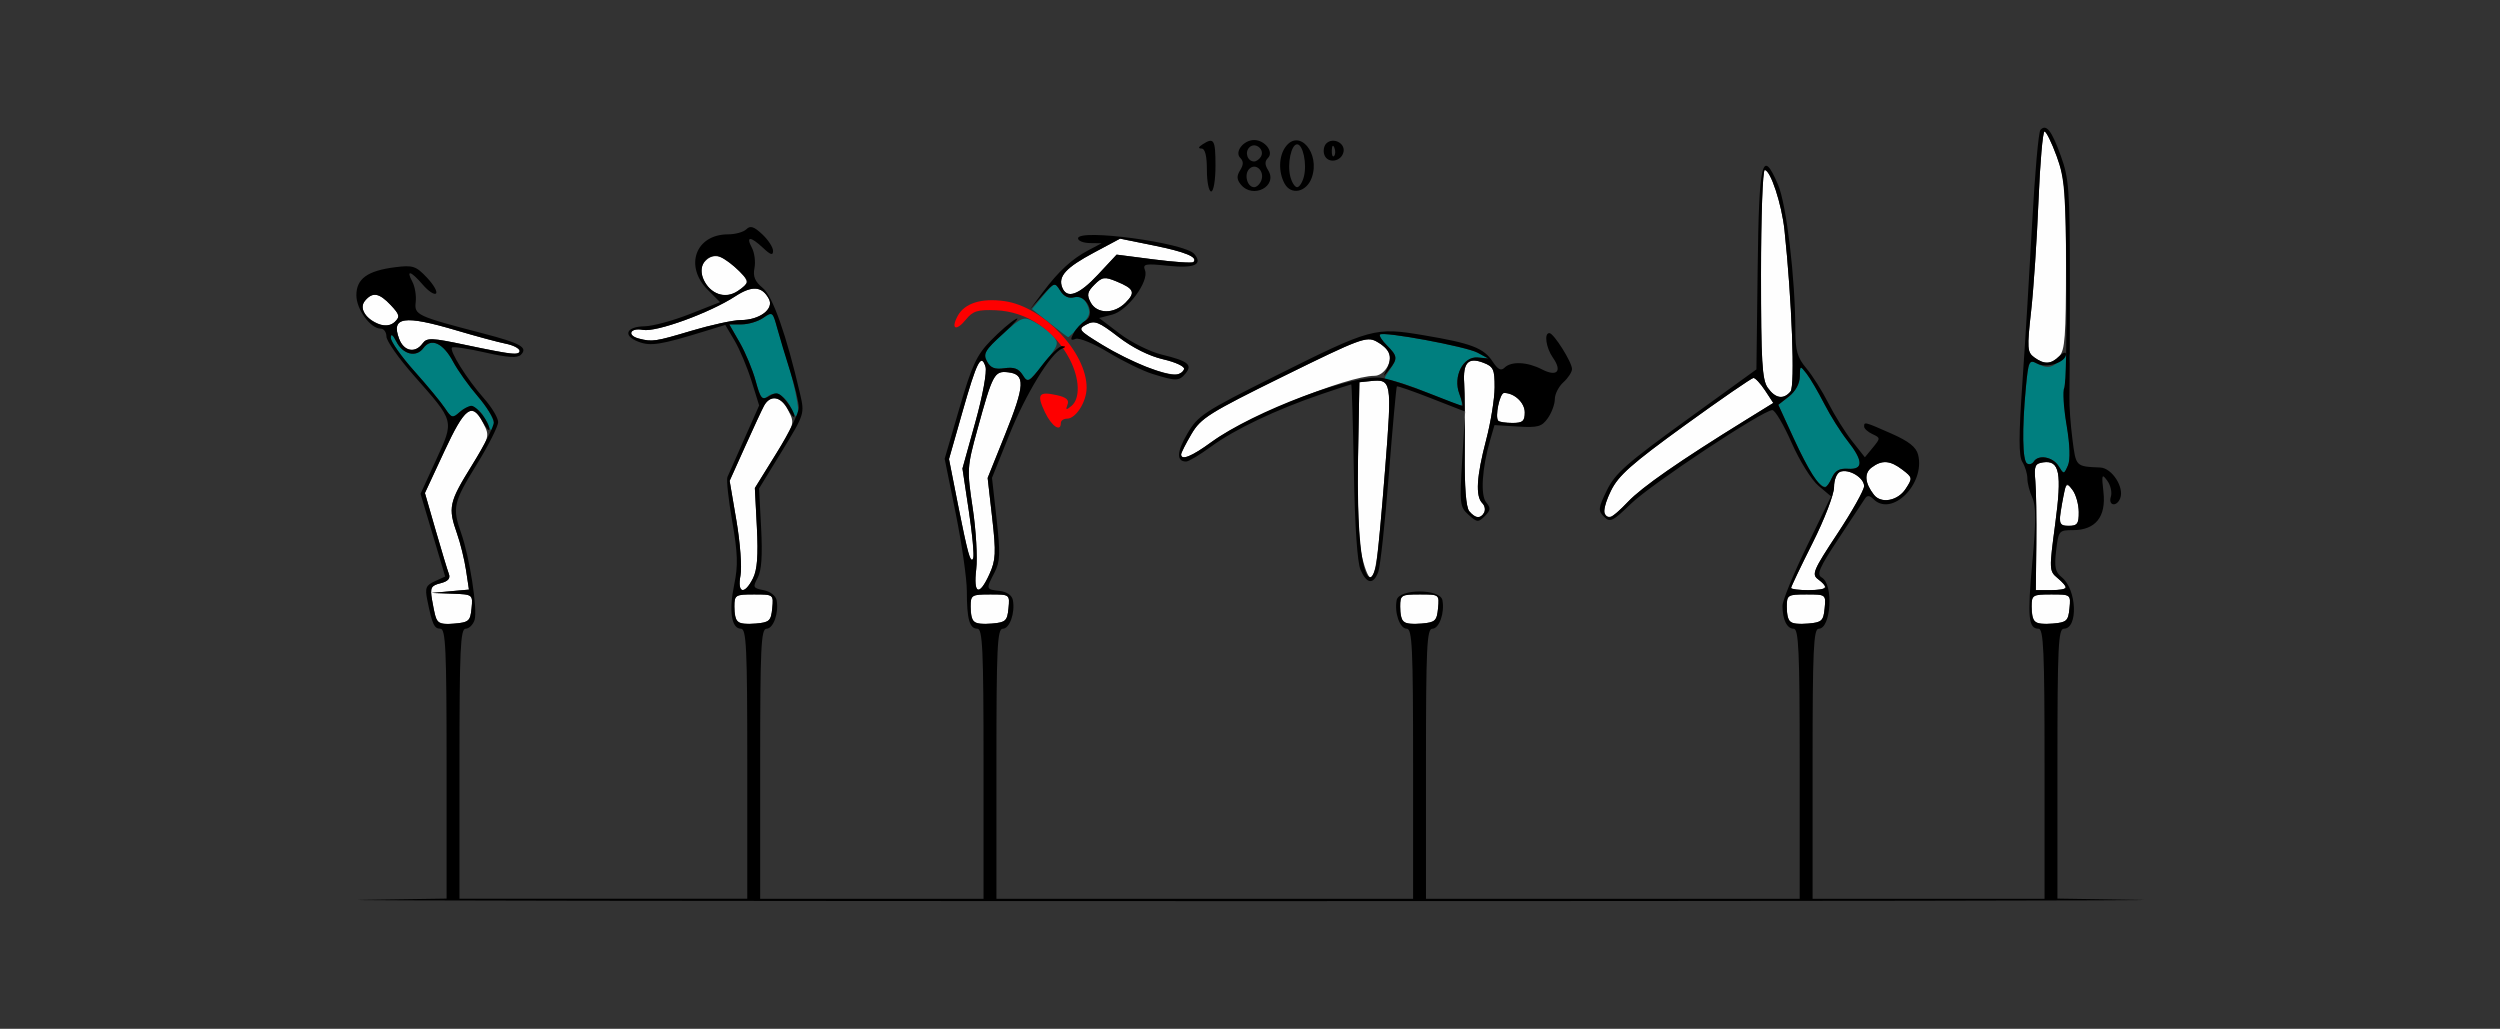 <?xml version="1.0" encoding="UTF-8" standalone="no"?>
<!-- Created with Inkscape (http://www.inkscape.org/) -->

<svg
   xmlns:dc="http://purl.org/dc/elements/1.1/"
   xmlns:cc="http://creativecommons.org/ns#"
   xmlns:rdf="http://www.w3.org/1999/02/22-rdf-syntax-ns#"
   xmlns:svg="http://www.w3.org/2000/svg"
   xmlns="http://www.w3.org/2000/svg"
   xmlns:sodipodi="http://sodipodi.sourceforge.net/DTD/sodipodi-0.dtd"
   xmlns:inkscape="http://www.inkscape.org/namespaces/inkscape"
   id="svg3364"
   version="1.1"
   inkscape:version="0.91 r13725"
   width="543.925"
   height="223.834"
   viewBox="0 0 543.925 223.834"
   sodipodi:docname="bb740902.svg">
  <rect x="0" y="0" width="543.925" height="223.834" fill="#333333" stroke="none"/>
  <defs
     id="defs3368" />
  <sodipodi:namedview
     pagecolor="#ffffff"
     bordercolor="#666666"
     borderopacity="1"
     objecttolerance="10"
     gridtolerance="10"
     guidetolerance="10"
     inkscape:pageopacity="0"
     inkscape:pageshadow="2"
     inkscape:window-width="1554"
     inkscape:window-height="926"
     id="namedview3366"
     showgrid="false"
     inkscape:zoom="1.149055"
     inkscape:cx="208.44475"
     inkscape:cy="63.801712"
     inkscape:window-x="0"
     inkscape:window-y="0"
     inkscape:window-maximized="0"
     inkscape:current-layer="svg3364" />
  <g
     id="g3374"
     transform="translate(-0.967,-1.241)">
    <path
       style="fill:#fefefe"
       d="m 95.868,135.989 c -0.208,-0.672 -0.614,-2.581 -0.901,-4.242 -0.459,-2.65 -0.233,-3.092 1.844,-3.612 1.619,-0.406 2.195,-1.04 1.822,-2.009 -0.299,-0.779 -1.595,-5.061 -2.88,-9.517 l -2.335,-8.101 4.195,-9.021 c 4.534,-9.749 6.061,-10.856 8.495,-6.159 1.461,2.82 1.421,2.961 -2.78,9.686 -4.656,7.455 -4.911,8.7 -2.93,14.304 0.733,2.074 1.618,5.667 1.966,7.986 l 0.634,4.216 -4.069,0.362 -4.069,0.362 4.498,0.163 c 4.484,0.162 4.498,0.173 4.206,3.194 -0.268,2.769 -0.597,3.056 -3.805,3.321 -2.29,0.189 -3.644,-0.136 -3.891,-0.933 z m 65.547,0.532 c -0.367,-0.366 -0.668,-1.855 -0.668,-3.309 0,-2.515 0.205,-2.642 4.265,-2.642 4.249,0 4.264,0.011 3.972,3.031 -0.264,2.73 -0.621,3.059 -3.597,3.309 -1.817,0.153 -3.605,-0.022 -3.972,-0.389 z m 51.402,0 c -0.367,-0.366 -0.668,-1.855 -0.668,-3.309 0,-2.515 0.205,-2.642 4.265,-2.642 4.249,0 4.264,0.011 3.972,3.031 -0.264,2.73 -0.621,3.059 -3.597,3.309 -1.817,0.153 -3.605,-0.022 -3.972,-0.389 z m 93.458,0 c -0.367,-0.366 -0.668,-1.855 -0.668,-3.309 0,-2.515 0.205,-2.642 4.265,-2.642 4.249,0 4.264,0.011 3.972,3.031 -0.264,2.73 -0.621,3.059 -3.597,3.309 -1.817,0.153 -3.605,-0.022 -3.972,-0.389 z m 84.112,0 c -0.367,-0.366 -0.668,-1.855 -0.668,-3.309 0,-2.515 0.205,-2.642 4.265,-2.642 4.249,0 4.264,0.011 3.972,3.031 -0.264,2.73 -0.621,3.059 -3.597,3.309 -1.817,0.153 -3.605,-0.022 -3.972,-0.389 z m 53.271,0 c -0.367,-0.366 -0.668,-1.855 -0.668,-3.309 0,-2.515 0.205,-2.642 4.265,-2.642 4.249,0 4.264,0.011 3.972,3.031 -0.264,2.73 -0.621,3.059 -3.597,3.309 -1.817,0.153 -3.605,-0.022 -3.972,-0.389 z M 162.076,126.435 c 0.331,-1.761 -0.065,-7.112 -0.88,-11.891 l -1.482,-8.689 3.356,-7.461 c 1.846,-4.104 3.7,-8.091 4.122,-8.86 1.378,-2.517 3.663,-2.108 5.242,0.938 1.502,2.898 1.481,2.971 -2.861,9.922 l -4.373,7.002 0.441,8.556 c 0.318,6.163 0.081,9.273 -0.848,11.12 -1.845,3.67 -3.455,3.292 -2.716,-0.637 z m 51.29,-1.368 c 0.298,-2.514 -0.046,-8.476 -0.764,-13.25 -1.269,-8.425 -1.239,-8.926 1.011,-17.113 3.342,-12.161 3.691,-12.807 6.722,-12.459 3.758,0.432 3.639,2.779 -0.688,13.541 l -3.796,9.442 0.989,8.708 c 0.861,7.578 0.784,9.161 -0.591,12.205 -2.225,4.926 -3.537,4.437 -2.883,-1.073 z m 177.288,4.087 c 0,-0.266 2.103,-4.665 4.673,-9.776 2.57,-5.111 4.673,-10.572 4.673,-12.137 0,-1.598 0.582,-3.067 1.329,-3.353 1.882,-0.721 5.213,1.272 5.213,3.119 0,0.854 -2.61,5.503 -5.8,10.331 -5.271,7.977 -5.655,8.884 -4.206,9.942 2.45,1.788 1.933,2.357 -2.144,2.357 -2.056,0 -3.738,-0.217 -3.738,-0.483 z m 53.358,-9.543 c 0.063,-5.514 -0.035,-11.705 -0.219,-13.756 -0.291,-3.248 -0.071,-3.768 1.705,-4.02 3.575,-0.508 4.114,2.267 2.615,13.461 -1.318,9.846 -1.304,10.19 0.498,11.693 2.599,2.167 2.339,2.648 -1.429,2.648 l -3.285,0 0.115,-10.026 z m -146.808,2.332 c -0.639,-2.95 -0.944,-11.385 -0.768,-21.218 l 0.292,-16.321 2.336,-0.242 c 4.716,-0.488 4.777,-0.133 3.278,18.947 -1.572,20.006 -2.082,23.73 -3.253,23.73 -0.454,0 -1.302,-2.203 -1.886,-4.896 z m -85.363,0.233 c -0.289,-0.769 -1.398,-5.822 -2.464,-11.227 l -1.938,-9.828 2.913,-10.224 c 3.146,-11.043 4.077,-12.872 5.029,-9.881 0.35,1.102 -0.594,6.271 -2.2,12.047 l -2.814,10.117 1.383,9.19 c 1.287,8.548 1.329,13.101 0.091,9.805 z m 237.41,-9.093 c 1.064,-6.92 1.183,-7.157 2.634,-5.244 0.729,0.961 1.339,3.111 1.355,4.778 0.025,2.572 -0.304,3.031 -2.177,3.031 -1.88,0 -2.148,-0.38 -1.812,-2.565 z M 320.636,112.474 c -0.712,-0.856 -1.051,-5.288 -0.982,-12.824 0.058,-6.334 0.003,-13.1 -0.124,-15.037 -0.292,-4.473 0.86,-5.711 4.149,-4.463 2.219,0.842 2.487,1.426 2.473,5.397 -0.009,2.449 -0.843,7.601 -1.853,11.448 -2.084,7.935 -2.342,12.212 -0.829,13.722 1.057,1.055 0.414,3.066 -0.981,3.066 -0.421,0 -1.255,-0.589 -1.853,-1.308 z m 29.401,0.436 c -0.297,-0.479 0.343,-2.683 1.422,-4.896 1.609,-3.301 4.509,-5.87 16.125,-14.284 7.79,-5.642 14.492,-10.259 14.893,-10.259 0.402,0 1.535,1.225 2.519,2.722 l 1.789,2.722 -6.244,3.862 c -14.208,8.789 -22.313,14.421 -25.352,17.618 -3.361,3.534 -4.252,3.969 -5.153,2.515 z m 58.633,-4.025 c -1.976,-2.549 -2.159,-4.669 -0.509,-5.918 2.258,-1.71 4.045,-1.583 6.731,0.477 2.206,1.692 2.227,1.819 0.679,4.176 -1.712,2.608 -5.344,3.273 -6.901,1.265 z m -150.727,-8.778 c 0,-0.34 1.009,-2.333 2.242,-4.43 2.045,-3.478 3.805,-4.583 20.084,-12.602 16.481,-8.119 18.017,-8.696 20.138,-7.563 1.263,0.675 2.528,1.828 2.81,2.562 0.762,1.98 -1.155,4.931 -3.203,4.931 -5.897,0 -28.153,9.052 -35.516,14.446 -4.227,3.097 -6.556,4.04 -6.556,2.657 z m 69.008,-7.305 c -0.783,-0.782 0.308,-6.067 1.253,-6.067 2.251,0 4.505,2.116 4.505,4.23 0,1.902 -0.457,2.299 -2.648,2.299 -1.456,0 -2.856,-0.207 -3.11,-0.461 z m 58.615,-7.208 c -1.22,-1.738 -1.455,-5.731 -1.455,-24.715 0,-12.453 0.363,-22.642 0.808,-22.642 1.261,0 3.695,7.394 4.298,13.057 1.609,15.118 2.316,33.917 1.32,35.115 -1.527,1.836 -3.316,1.544 -4.97,-0.814 z M 250.935,81.294 c -2.57,-0.92 -7.136,-3.182 -10.147,-5.025 -5.191,-3.178 -5.369,-3.407 -3.443,-4.436 1.771,-0.946 2.657,-0.602 6.929,2.687 3.062,2.357 6.727,4.192 9.774,4.894 2.681,0.618 4.725,1.573 4.542,2.123 -0.537,1.61 -2.668,1.542 -7.655,-0.245 z m 192.617,-2.302 c -1.521,-1.11 -1.58,-1.981 -0.68,-10.026 0.542,-4.846 1.265,-15.631 1.606,-23.966 0.341,-8.335 0.931,-15.155 1.31,-15.155 0.379,0 1.587,2.456 2.684,5.458 1.782,4.877 1.994,7.403 1.994,23.716 0,15.354 -0.234,18.49 -1.469,19.723 -1.788,1.784 -3.253,1.851 -5.447,0.25 z M 102.353,76.309 c -7.53,-1.593 -8.504,-1.628 -9.449,-0.338 -1.604,2.189 -4.058,1.72 -5.083,-0.972 -1.847,-4.847 1.015,-5.272 12.511,-1.858 4.186,1.243 8.979,2.536 10.649,2.872 3.146,0.633 4.289,2.427 1.402,2.2 -0.9,-0.071 -5.413,-0.928 -10.03,-1.905 z m 37.601,-1.408 c -2.695,-0.703 -1.873,-2.418 0.905,-1.888 2.873,0.548 14.552,-3.702 20.083,-7.308 3.666,-2.39 5.817,-2.223 7.313,0.567 1.182,2.204 -2.026,4.609 -6.147,4.609 -1.594,0 -6.411,1.049 -10.704,2.332 -7.903,2.361 -8.522,2.452 -11.449,1.689 z M 83.612,71.825 c -3.175,-1.228 -4.605,-3.498 -3.239,-5.141 1.652,-1.986 3.088,-1.743 5.626,0.952 1.92,2.04 2.034,2.521 0.864,3.638 -0.872,0.831 -2.023,1.027 -3.251,0.551 z M 238.257,67.037 c -0.875,-1.632 -0.729,-2.311 0.835,-3.871 1.692,-1.689 2.207,-1.764 4.787,-0.698 3.867,1.599 4.203,2.4 1.95,4.648 -2.503,2.498 -6.21,2.459 -7.572,-0.08 z m -81.026,-1.853 c -2.898,-1.07 -4.628,-4.966 -3.048,-6.866 1.732,-2.083 3.783,-1.755 6.748,1.08 3.167,3.028 3.207,3.425 0.514,5.186 -1.42,0.929 -2.794,1.125 -4.213,0.601 z m 74.834,-1.425 c -0.924,-2.403 0.814,-4.303 6.925,-7.567 l 5.673,-3.031 7.342,1.491 c 6.95,1.412 9.674,2.553 8.615,3.61 -0.259,0.258 -4.123,-6.27e-4 -8.587,-0.576 l -8.116,-1.046 -4.033,4.322 c -4.182,4.482 -6.809,5.421 -7.819,2.796 z"
       id="path3384"
       inkscape:connector-curvature="0" />
    <path
       style="fill:#007f7f"
       d="m 396.048,105.622 c -0.791,-0.898 -2.954,-4.933 -4.807,-8.968 l -3.368,-7.336 2.325,-1.825 c 1.42,-1.115 2.337,-2.798 2.355,-4.322 0.029,-2.437 0.065,-2.452 1.476,-0.632 0.796,1.026 2.519,3.964 3.831,6.528 1.311,2.565 3.591,6.193 5.066,8.062 3.459,4.384 3.498,6.335 0.122,6.104 -1.854,-0.127 -2.817,0.403 -3.493,1.923 -1.124,2.526 -1.633,2.594 -3.508,0.466 z m 52.776,-3.014 c -1.242,-1.987 -4.385,-2.534 -5.375,-0.934 -0.323,0.521 -0.979,0.706 -1.457,0.411 -1.005,-0.62 -1.116,-7.484 -0.264,-16.477 0.534,-5.645 0.756,-6.17 2.268,-5.363 2.43,1.298 3.442,1.121 5.537,-0.97 2.099,-2.095 2.263,-1.349 0.924,4.197 -0.612,2.533 -0.549,5.88 0.194,10.428 0.701,4.29 0.781,7.397 0.222,8.644 -0.872,1.945 -0.873,1.945 -2.049,0.064 z m -342.124,-9.836 c -1.416,-3.101 -3.562,-3.829 -5.673,-1.922 -1.602,1.447 -1.801,1.398 -3.23,-0.778 -0.838,-1.276 -3.839,-4.909 -6.669,-8.075 -2.83,-3.166 -5.14,-6.437 -5.132,-7.27 0.009,-0.981 0.429,-0.696 1.192,0.809 1.447,2.854 4.347,3.553 5.907,1.424 1.677,-2.288 4.289,-1.086 6.457,2.97 1.018,1.905 3.428,5.291 5.356,7.523 1.928,2.232 3.505,4.873 3.505,5.868 0,2.414 -0.42,2.279 -1.711,-0.549 z m 66.439,-2.595 c -1.366,-3.016 -3.498,-4.069 -5.269,-2.602 -1.016,0.842 -1.503,0.173 -2.472,-3.393 -0.663,-2.443 -2.231,-6.225 -3.484,-8.405 l -2.278,-3.964 2.685,0 c 1.477,0 3.59,-0.633 4.696,-1.406 1.825,-1.275 2.055,-1.254 2.474,0.233 0.254,0.902 1.577,5.293 2.939,9.759 2.589,8.489 3.059,14.966 0.709,9.777 z m 138.543,-3.441 c -3.598,-1.485 -7.302,-2.722 -8.231,-2.749 -1.558,-0.045 -1.576,-0.209 -0.234,-2.122 1.881,-2.68 1.84,-3.139 -0.492,-5.466 -1.071,-1.069 -1.754,-2.136 -1.518,-2.371 0.738,-0.736 18.764,2.611 21.222,3.941 l 2.336,1.264 -2.294,-0.212 c -3.179,-0.294 -5.422,4.134 -3.999,7.895 0.545,1.44 0.712,2.597 0.371,2.57 -0.341,-0.027 -3.564,-1.264 -7.162,-2.749 z m -88.232,-3.94 c -0.853,-1.363 -1.888,-1.741 -3.942,-1.44 -2.108,0.309 -3.034,-0.055 -3.807,-1.496 -0.888,-1.656 -0.447,-2.423 3.395,-5.893 4.201,-3.796 4.538,-3.927 6.914,-2.701 1.374,0.709 3.181,2.066 4.016,3.017 1.422,1.618 1.298,2.001 -1.951,6.044 -3.283,4.085 -3.532,4.217 -4.626,2.469 z m 5.882,-11.254 -3.845,-3.051 2.477,-2.961 c 2.427,-2.901 2.502,-2.922 3.677,-1.045 0.79,1.263 1.833,1.751 3.057,1.432 1.308,-0.341 2.145,0.145 2.828,1.642 0.813,1.78 0.569,2.527 -1.498,4.59 -1.358,1.355 -2.555,2.459 -2.66,2.455 -0.105,-0.005 -1.921,-1.382 -4.036,-3.06 z"
       id="path3380"
       inkscape:connector-curvature="0" />
    <path
       style="fill:#fe0000"
       d="m 228.322,90.944 c -1.857,-3.887 -1.38,-4.597 2.518,-3.742 2.137,0.468 2.786,1.036 2.382,2.086 -0.46,1.197 -0.313,1.242 0.869,0.264 1.94,-1.607 1.788,-5.91 -0.355,-10.081 -3.288,-6.398 -9.361,-10.448 -16.085,-10.726 -3.993,-0.165 -5.012,0.152 -6.541,2.035 -2.124,2.617 -3.326,2.08 -1.783,-0.796 1.489,-2.777 5.181,-3.942 10.217,-3.222 8.434,1.205 17.839,11.129 17.839,18.824 0,3.052 -2.332,6.746 -4.259,6.746 -0.742,0 -1.349,0.42 -1.349,0.933 0,2.074 -1.994,0.734 -3.454,-2.32 z"
       id="path3378"
       inkscape:connector-curvature="0" />
    <path
       style="fill:#000000"
       d="m 79.673,197.022 18.458,-0.274 0,-29.359 c 0,-24.861 -0.205,-29.359 -1.339,-29.359 -1.364,0 -1.79,-0.934 -2.868,-6.283 -0.521,-2.586 -0.285,-3.166 1.647,-4.044 l 2.255,-1.025 -2.681,-8.999 -2.681,-8.999 3.383,-7.384 c 3.974,-8.675 4.094,-8.221 -4.833,-18.343 -3.282,-3.722 -5.967,-7.541 -5.967,-8.487 0,-0.946 -0.558,-1.721 -1.239,-1.721 -2.24,0 -5.303,-4.197 -5.303,-7.267 0,-3.596 2.421,-5.343 8.456,-6.101 3.845,-0.483 4.502,-0.268 6.892,2.259 1.453,1.536 2.344,3.091 1.979,3.454 -0.365,0.363 -1.659,-0.494 -2.875,-1.905 -2.611,-3.027 -3.721,-3.346 -2.277,-0.653 0.564,1.051 0.894,3.045 0.734,4.43 -0.325,2.813 0.186,3.051 14.662,6.824 8.19,2.135 9.819,3.056 8.222,4.65 -0.751,0.749 -2.863,0.612 -7.781,-0.504 -3.713,-0.843 -6.956,-1.328 -7.207,-1.077 -0.653,0.651 3.295,6.939 6.936,11.048 1.706,1.925 3.102,4.251 3.102,5.169 0,0.918 -2.103,5.078 -4.673,9.246 -5.056,8.199 -5.327,9.38 -3.395,14.844 1.866,5.278 3.645,16.746 2.942,18.959 -0.334,1.05 -1.21,1.909 -1.946,1.909 -1.134,0 -1.339,4.5 -1.339,29.378 l 0,29.378 31.308,0 31.308,0 0,-29.378 c 0,-25.324 -0.191,-29.378 -1.384,-29.378 -2.065,0 -2.651,-3.873 -1.456,-9.618 0.859,-4.13 0.776,-6.758 -0.436,-13.727 -0.824,-4.741 -1.294,-9.087 -1.043,-9.658 0.251,-0.571 1.906,-4.308 3.679,-8.304 l 3.224,-7.266 -1.669,-5.352 c -0.918,-2.944 -2.576,-6.886 -3.684,-8.76 l -2.015,-3.408 -4.383,1.35 c -9.709,2.99 -11.84,3.329 -14.527,2.309 -3.467,-1.315 -2.671,-3.304 1.346,-3.362 1.755,-0.025 6.169,-1.218 9.809,-2.65 l 6.618,-2.604 -2.646,-2.641 c -5.195,-5.184 -2.687,-12.11 4.384,-12.11 1.582,0 3.375,-0.498 3.985,-1.107 0.856,-0.854 1.646,-0.604 3.458,1.095 1.292,1.211 2.349,2.832 2.349,3.601 0,1.062 -0.52,0.911 -2.163,-0.629 -2.744,-2.572 -3.816,-2.598 -2.454,-0.058 0.581,1.083 0.839,3.077 0.573,4.43 -0.361,1.839 0.092,2.931 1.794,4.326 2.176,1.783 5.171,10.27 8.126,23.034 1.006,4.345 0.974,4.447 -3.953,12.493 l -4.968,8.112 0.451,8.604 c 0.314,5.992 0.087,9.278 -0.748,10.823 -1.111,2.055 -1.015,2.253 1.293,2.692 1.424,0.271 2.633,1.201 2.82,2.172 0.529,2.743 -0.695,6.214 -2.192,6.214 -1.193,0 -1.384,4.054 -1.384,29.378 l 0,29.378 24.299,0 24.299,0 0,-29.378 c 0,-24.878 -0.205,-29.378 -1.339,-29.378 -1.715,0 -2.293,-2.059 -2.293,-8.177 6e-5,-2.702 -1.086,-10.288 -2.413,-16.857 l -2.413,-11.945 3.202,-10.988 c 2.721,-9.335 3.744,-11.546 6.799,-14.693 1.978,-2.038 4.438,-4.157 5.466,-4.71 1.028,-0.553 -0.19,0.863 -2.706,3.146 -3.986,3.616 -4.444,4.395 -3.554,6.054 0.772,1.44 1.699,1.804 3.807,1.496 2.064,-0.302 3.089,0.077 3.958,1.465 1.117,1.785 1.321,1.679 4.316,-2.236 1.729,-2.26 3.65,-4.076 4.269,-4.035 0.863,0.056 0.86,0.181 -0.013,0.534 -2.477,1.002 -7.913,9.886 -11.484,18.767 l -3.761,9.356 0.995,8.908 c 0.846,7.576 0.779,9.326 -0.453,11.703 -1.885,3.637 -1.882,3.646 1.114,3.991 1.593,0.184 2.685,0.94 2.886,2.001 0.524,2.756 -0.699,6.222 -2.195,6.222 -1.193,0 -1.384,4.054 -1.384,29.378 l 0,29.378 45.327,0 45.327,0 0,-29.378 c 0,-25.324 -0.191,-29.378 -1.384,-29.378 -1.498,0 -2.721,-3.472 -2.191,-6.222 0.485,-2.511 9.468,-2.511 9.953,0 0.531,2.749 -0.692,6.222 -2.191,6.222 -1.193,0 -1.384,4.054 -1.384,29.378 l 0,29.378 40.654,0 40.654,0 0,-29.378 c 0,-24.489 -0.217,-29.378 -1.302,-29.378 -1.466,0 -2.432,-1.964 -2.445,-4.973 -0.005,-1.112 2.372,-6.927 5.283,-12.921 l 5.292,-10.899 -2.736,-2.298 c -1.524,-1.28 -4.119,-5.438 -5.858,-9.386 -1.717,-3.899 -3.599,-7.088 -4.182,-7.088 -2.04,1.56e-4 -26.334,16.082 -30.734,20.345 -4.023,3.898 -4.577,4.165 -5.898,2.846 -1.321,-1.319 -1.262,-1.858 0.63,-5.745 1.783,-3.662 4.315,-5.9 17.313,-15.298 l 15.225,-11.008 0.268,-21.84 c 0.29,-23.687 0.957,-26.449 4.433,-18.357 1.834,4.27 3.749,20.358 3.769,31.668 0.007,4.488 0.435,5.966 2.398,8.294 1.314,1.558 3.471,4.976 4.795,7.596 1.324,2.62 3.65,6.339 5.17,8.264 l 2.763,3.501 1.728,-2.102 c 1.684,-2.049 1.682,-2.123 -0.081,-2.944 -0.995,-0.463 -1.809,-1.198 -1.809,-1.632 0,-1.091 0.05,-1.078 5.935,1.519 3.792,1.674 5.391,2.939 5.808,4.596 1.599,6.358 -5.735,13.64 -9.726,9.657 -0.825,-0.823 -1.352,-0.862 -1.822,-0.134 -0.364,0.563 -2.951,4.484 -5.749,8.714 -4.227,6.391 -4.845,7.826 -3.658,8.489 2.596,1.45 2.019,11.135 -0.664,11.135 -1.134,0 -1.339,4.5 -1.339,29.378 l 0,29.378 25.234,0 25.234,0 0,-29.378 c 0,-24.489 -0.217,-29.378 -1.302,-29.378 -2.223,0 -2.457,-2.518 -1.35,-14.524 0.808,-8.766 0.806,-12.195 -0.007,-13.978 -0.594,-1.299 -1.079,-3.188 -1.079,-4.197 0,-1.009 -0.487,-2.612 -1.081,-3.562 -0.819,-1.308 -0.816,-5.549 0.013,-17.474 0.602,-8.661 1.56,-24.35 2.131,-34.866 0.57,-10.516 1.369,-19.481 1.775,-19.924 1.27,-1.384 2.432,0.096 4.452,5.672 1.773,4.892 1.954,7.422 1.957,27.308 0.002,12.054 -0.041,23.386 -0.095,25.181 -0.054,1.795 0.238,5.887 0.649,9.093 0.776,6.061 0.676,5.959 6.066,6.194 2.529,0.11 5.25,4.307 4.335,6.686 -0.755,1.962 -2.666,1.644 -2.035,-0.339 0.294,-0.925 -0.057,-2.489 -0.781,-3.476 -1.183,-1.614 -1.266,-1.362 -0.83,2.505 0.603,5.341 -1.73,8.248 -6.621,8.248 -3.061,0 -3.164,0.125 -3.672,4.43 -0.426,3.609 -0.199,4.689 1.224,5.829 3.276,2.624 3.613,11.192 0.44,11.192 -1.193,0 -1.384,4.052 -1.384,29.358 l 0,29.358 17.991,0.275 c 9.895,0.151 -77.266,0.274 -193.692,0.274 -116.425,-2.6e-4 -203.376,-0.124 -193.224,-0.274 z m 23.891,-63.421 c 0.292,-3.021 0.278,-3.032 -4.206,-3.194 l -4.498,-0.163 4.069,-0.362 4.069,-0.362 -0.634,-4.216 c -0.348,-2.319 -1.233,-5.913 -1.966,-7.986 -1.992,-5.635 -1.742,-6.759 3.34,-14.999 2.57,-4.168 4.673,-8.304 4.673,-9.192 0,-0.888 -1.577,-3.441 -3.505,-5.673 -1.928,-2.232 -4.338,-5.618 -5.356,-7.523 -2.168,-4.057 -4.78,-5.259 -6.457,-2.97 -1.56,2.129 -4.46,1.43 -5.907,-1.424 -0.763,-1.505 -1.183,-1.79 -1.192,-0.809 -0.008,0.833 2.302,4.104 5.132,7.27 2.83,3.166 5.832,6.799 6.669,8.075 1.383,2.106 1.668,2.188 3.105,0.891 0.87,-0.786 2.051,-1.429 2.624,-1.429 1.178,0 3.971,3.643 3.914,5.104 -0.021,0.527 -0.665,-0.196 -1.432,-1.606 -2.367,-4.353 -3.925,-3.155 -8.395,6.456 l -4.195,9.021 2.335,8.101 c 1.285,4.456 2.58,8.738 2.88,9.517 0.373,0.969 -0.203,1.603 -1.822,2.009 -2.077,0.52 -2.303,0.962 -1.844,3.612 0.919,5.313 1.075,5.482 4.793,5.175 3.208,-0.265 3.538,-0.552 3.805,-3.321 z m 65.421,0 c 0.292,-3.02 0.277,-3.031 -3.972,-3.031 -4.06,0 -4.265,0.127 -4.265,2.642 0,3.478 0.691,4.029 4.639,3.697 2.976,-0.25 3.334,-0.579 3.597,-3.309 z m 51.402,0 c 0.292,-3.02 0.277,-3.031 -3.972,-3.031 -4.06,0 -4.265,0.127 -4.265,2.642 0,3.478 0.691,4.029 4.639,3.697 2.976,-0.25 3.334,-0.579 3.597,-3.309 z m 93.458,0 c 0.292,-3.02 0.277,-3.031 -3.972,-3.031 -4.06,0 -4.265,0.127 -4.265,2.642 0,3.478 0.691,4.029 4.639,3.697 2.976,-0.25 3.334,-0.579 3.597,-3.309 z m 84.112,0 c 0.292,-3.02 0.277,-3.031 -3.972,-3.031 -4.06,0 -4.265,0.127 -4.265,2.642 0,3.478 0.691,4.029 4.639,3.697 2.976,-0.25 3.334,-0.579 3.597,-3.309 z m 53.271,0 c 0.292,-3.02 0.277,-3.031 -3.972,-3.031 -4.06,0 -4.265,0.127 -4.265,2.642 0,3.478 0.691,4.029 4.639,3.697 2.976,-0.25 3.334,-0.579 3.597,-3.309 z m -286.435,-6.529 c 0.928,-1.846 1.166,-4.955 0.849,-11.092 l -0.44,-8.527 4.782,-7.755 c 2.63,-4.265 4.782,-8.662 4.782,-9.771 0,-1.109 -0.832,-4.614 -1.849,-7.79 -1.017,-3.176 -2.297,-7.438 -2.846,-9.471 -0.962,-3.564 -1.071,-3.646 -3.032,-2.275 -1.119,0.782 -3.243,1.422 -4.719,1.422 l -2.685,0 2.278,3.964 c 1.253,2.18 2.812,5.931 3.465,8.336 1.084,3.992 1.346,4.276 3.012,3.264 1.542,-0.936 2.105,-0.767 3.633,1.094 0.995,1.211 1.791,2.68 1.771,3.264 -0.021,0.584 -0.678,-0.117 -1.462,-1.559 -1.499,-2.759 -3.823,-3.05 -5.141,-0.643 -0.421,0.769 -2.276,4.756 -4.122,8.86 l -3.356,7.461 1.482,8.689 c 0.815,4.779 1.211,10.13 0.88,11.891 -0.739,3.93 0.872,4.308 2.716,0.637 z m 51.457,-0.933 c 1.375,-3.044 1.452,-4.627 0.591,-12.205 l -0.989,-8.708 3.796,-9.442 c 4.326,-10.761 4.446,-13.109 0.688,-13.541 -3.031,-0.348 -3.38,0.298 -6.722,12.459 -2.25,8.188 -2.28,8.688 -1.011,17.113 0.719,4.774 1.063,10.736 0.764,13.25 -0.654,5.51 0.658,5.999 2.883,1.073 z m 181.882,2.901 c 0,-0.328 -0.718,-1.12 -1.595,-1.76 -1.449,-1.057 -1.065,-1.965 4.206,-9.942 3.19,-4.828 5.8,-9.477 5.8,-10.331 0,-1.847 -3.331,-3.84 -5.213,-3.119 -0.747,0.286 -1.329,1.755 -1.329,3.353 0,1.564 -2.103,7.026 -4.673,12.137 -2.57,5.111 -4.673,9.51 -4.673,9.776 0,0.266 1.682,0.483 3.738,0.483 2.056,0 3.738,-0.269 3.738,-0.597 z m 52.336,0.047 c 0,-0.302 -0.835,-1.247 -1.856,-2.098 -1.802,-1.503 -1.816,-1.847 -0.498,-11.693 1.499,-11.195 0.96,-13.969 -2.615,-13.461 -1.776,0.252 -1.996,0.772 -1.705,4.02 0.184,2.052 0.283,8.242 0.219,13.756 l -0.115,10.026 3.285,0 c 1.807,0 3.285,-0.247 3.285,-0.55 z m -238.717,-16.716 -1.383,-9.19 2.814,-10.117 c 1.607,-5.776 2.551,-10.945 2.2,-12.047 -0.951,-2.991 -1.882,-1.162 -5.029,9.881 l -2.913,10.224 1.938,9.828 c 2.144,10.872 2.799,13.127 3.373,11.619 0.211,-0.554 -0.239,-5.143 -1,-10.197 z m 241.491,0.246 c -0.016,-1.667 -0.626,-3.817 -1.355,-4.778 -1.27,-1.674 -1.344,-1.655 -1.783,0.466 -1.409,6.819 -1.34,7.343 0.961,7.343 1.873,0 2.202,-0.459 2.177,-3.031 z m -98.051,-2.221 c 3.039,-3.196 11.144,-8.829 25.352,-17.618 l 6.244,-3.862 -1.789,-2.722 c -0.984,-1.497 -2.118,-2.722 -2.519,-2.722 -0.402,0 -7.104,4.617 -14.893,10.259 -11.616,8.414 -14.516,10.983 -16.125,14.284 -1.817,3.727 -1.882,5.768 -0.185,5.768 0.383,0 2.145,-1.524 3.917,-3.387 z m 60.381,-2.774 c 1.548,-2.357 1.527,-2.484 -0.679,-4.176 -2.686,-2.06 -4.473,-2.186 -6.731,-0.477 -1.65,1.249 -1.467,3.369 0.509,5.918 1.557,2.008 5.189,1.343 6.901,-1.265 z m -16.016,-2.466 c 0.676,-1.52 1.638,-2.05 3.493,-1.923 3.376,0.232 3.337,-1.719 -0.122,-6.104 -1.475,-1.869 -3.754,-5.497 -5.066,-8.062 -1.311,-2.565 -3.035,-5.503 -3.831,-6.528 -1.412,-1.82 -1.447,-1.805 -1.476,0.632 -0.018,1.525 -0.935,3.208 -2.355,4.322 l -2.325,1.825 3.368,7.336 c 3.187,6.94 5.539,10.6 6.813,10.6 0.312,0 0.988,-0.944 1.501,-2.098 z m 51.024,-11.482 c -0.641,-3.808 -0.867,-7.406 -0.502,-7.995 0.365,-0.59 0.582,-10.98 0.483,-23.09 -0.162,-19.713 -0.385,-22.58 -2.131,-27.381 -1.073,-2.949 -2.261,-5.363 -2.64,-5.363 -0.379,0 -0.969,6.82 -1.31,15.155 -0.341,8.335 -1.064,19.12 -1.606,23.966 -0.9,8.045 -0.841,8.916 0.68,10.026 2.194,1.601 3.659,1.533 5.447,-0.25 0.808,-0.806 1.469,-1.007 1.469,-0.446 0,1.784 -4.216,3.154 -6.292,2.045 -1.744,-0.931 -1.892,-0.613 -2.448,5.267 -0.851,8.993 -0.741,15.857 0.264,16.477 0.479,0.295 1.134,0.11 1.457,-0.411 0.991,-1.599 4.133,-1.053 5.375,0.934 1.175,1.881 1.177,1.881 2.049,-0.064 0.564,-1.258 0.46,-4.395 -0.293,-8.87 z m -60.042,-7.264 c 0.996,-1.197 0.289,-19.997 -1.32,-35.115 -0.603,-5.663 -3.036,-13.057 -4.298,-13.057 -0.444,0 -0.808,10.189 -0.808,22.642 0,18.984 0.235,22.977 1.455,24.715 1.655,2.358 3.443,2.651 4.97,0.814 z M 114.019,77.483 c 0,-0.472 -1.367,-1.134 -3.037,-1.47 -1.671,-0.336 -6.463,-1.629 -10.649,-2.872 -11.497,-3.414 -14.358,-2.989 -12.511,1.858 1.025,2.692 3.479,3.161 5.083,0.972 0.945,-1.29 1.919,-1.255 9.449,0.338 10.09,2.135 11.666,2.293 11.666,1.174 z m 37.383,-4.271 c 4.293,-1.282 9.11,-2.332 10.704,-2.332 4.122,0 7.329,-2.405 6.147,-4.609 -1.496,-2.79 -3.647,-2.957 -7.313,-0.567 -5.531,3.606 -17.21,7.856 -20.083,7.308 -2.778,-0.53 -3.6,1.185 -0.905,1.888 2.927,0.763 3.545,0.672 11.449,-1.689 z M 85.999,67.636 c -2.537,-2.695 -3.974,-2.938 -5.626,-0.952 -2.281,2.743 3.867,7.092 6.489,4.59 1.171,-1.117 1.056,-1.598 -0.864,-3.638 z m 77.552,-5.082 c 0,-1.236 -5.247,-5.663 -6.712,-5.663 -2.614,0 -3.981,2.551 -2.778,5.184 1.445,3.166 4.691,4.268 7.383,2.508 1.159,-0.758 2.108,-1.671 2.108,-2.029 z m 133.421,62.653 c -0.695,-1.603 -1.238,-9.645 -1.448,-21.451 -0.185,-10.387 -0.441,-18.886 -0.57,-18.886 -0.129,0 -3.147,0.993 -6.707,2.206 -9.612,3.277 -18.671,7.588 -23.728,11.292 -2.469,1.809 -4.934,3.289 -5.478,3.289 -2.159,0 -2.061,-2.12 0.283,-6.111 2.297,-3.912 3.558,-4.738 19.014,-12.459 21.041,-10.511 21.73,-10.7 32.407,-8.903 10.382,1.748 13.038,2.766 14.997,5.749 1.122,1.708 1.813,2.059 2.569,1.305 1.445,-1.442 4.934,-1.286 8.131,0.363 3.28,1.693 4.476,0.428 2.397,-2.534 -1.514,-2.157 -1.974,-5.419 -0.755,-5.35 0.959,0.054 4.907,6.335 4.907,7.808 0,0.654 -0.841,1.949 -1.869,2.878 -1.028,0.928 -1.869,2.579 -1.869,3.668 0,1.089 -0.68,2.948 -1.511,4.132 -1.319,1.879 -2.154,2.113 -6.564,1.84 l -5.053,-0.313 -0.944,3.264 c -1.775,6.137 -2.146,12.002 -0.856,13.554 1.01,1.215 0.958,1.72 -0.31,2.985 -1.412,1.409 -1.676,1.388 -3.533,-0.28 -1.903,-1.71 -1.974,-2.334 -1.374,-12.129 l 0.633,-10.326 -7.3,-2.86 c -4.015,-1.573 -7.414,-2.758 -7.553,-2.634 -0.139,0.124 -0.929,8.786 -1.755,19.248 -0.826,10.462 -1.859,19.967 -2.294,21.121 -1.064,2.82 -2.517,2.645 -3.866,-0.466 z m 3.463,-1.399 c 0.286,-1.667 1.145,-10.981 1.908,-20.698 1.499,-19.081 1.438,-19.435 -3.278,-18.947 l -2.336,0.242 -0.292,16.321 c -0.282,15.732 0.773,26.114 2.654,26.114 0.454,0 1.059,-1.364 1.345,-3.031 z m 23.447,-11.04 c 0.345,-0.558 0.16,-1.481 -0.412,-2.052 -1.513,-1.51 -1.255,-5.787 0.829,-13.722 1.01,-3.847 1.844,-8.999 1.853,-11.448 0.014,-3.971 -0.253,-4.555 -2.473,-5.397 -3.289,-1.248 -4.44,-0.009 -4.149,4.463 0.126,1.937 0.182,8.704 0.124,15.037 -0.069,7.536 0.27,11.968 0.982,12.824 1.305,1.569 2.395,1.668 3.246,0.294 z M 264.499,97.451 c 9.238,-6.767 31.402,-15.069 37.292,-13.968 1.756,0.328 6.288,1.824 10.071,3.324 3.783,1.5 7.041,2.726 7.24,2.726 0.199,0 -0.084,-1.178 -0.629,-2.619 -1.422,-3.761 0.821,-8.188 3.999,-7.895 l 2.294,0.212 -2.336,-1.264 c -2.458,-1.33 -20.484,-4.677 -21.222,-3.941 -0.236,0.236 0.447,1.303 1.518,2.371 2.331,2.326 2.386,2.905 0.494,5.262 -1.405,1.75 -1.421,1.743 -0.471,-0.221 1.256,-2.595 0.549,-4.385 -2.341,-5.928 -2.122,-1.133 -3.658,-0.556 -20.138,7.563 -16.278,8.02 -18.038,9.124 -20.084,12.602 -1.233,2.097 -2.242,4.09 -2.242,4.43 0,1.384 2.328,0.44 6.556,-2.657 z m 68.211,-6.486 c 0,-2.114 -2.254,-4.23 -4.505,-4.23 -0.945,0 -2.036,5.286 -1.253,6.067 0.254,0.254 1.654,0.461 3.11,0.461 2.191,0 2.648,-0.396 2.648,-2.299 z m -80.976,-8.361 c -2.13,-0.665 -6.456,-2.775 -9.612,-4.688 -3.157,-1.914 -6.365,-3.239 -7.13,-2.947 -1.118,0.428 -1.201,0.179 -0.423,-1.272 0.532,-0.992 1.679,-2.202 2.549,-2.687 2.343,-1.308 0.217,-5.782 -2.42,-5.094 -1.224,0.319 -2.266,-0.169 -3.057,-1.432 -1.176,-1.878 -1.253,-1.857 -3.888,1.074 l -2.689,2.991 2.795,-3.731 c 3.445,-4.598 6.336,-7.253 9.991,-9.176 l 2.804,-1.475 -2.57,-0.037 c -1.414,-0.021 -2.57,-0.482 -2.57,-1.027 0,-2.18 23.257,0.944 25.298,3.398 1.93,2.32 0.033,3.168 -5.738,2.567 -4.968,-0.518 -5.52,-0.41 -4.988,0.975 0.932,2.423 -3.768,8.783 -7.132,9.653 l -2.851,0.737 4.492,3.418 c 2.47,1.88 6.59,3.926 9.154,4.547 5.693,1.379 6.737,2.207 5.163,4.1 -1.409,1.694 -2.056,1.703 -7.177,0.105 z m 6.855,-1.066 c 0.184,-0.55 -1.86,-1.506 -4.542,-2.123 -3.047,-0.702 -6.712,-2.537 -9.774,-4.894 -4.272,-3.289 -5.158,-3.633 -6.929,-2.687 -1.926,1.029 -1.749,1.257 3.443,4.436 5.838,3.574 13.962,6.837 16.144,6.484 0.728,-0.118 1.475,-0.664 1.658,-1.215 z m -12.762,-14.422 c 2.253,-2.249 1.917,-3.05 -1.95,-4.648 -2.579,-1.066 -3.095,-0.991 -4.787,0.698 -1.564,1.56 -1.71,2.24 -0.835,3.871 1.362,2.539 5.068,2.578 7.572,0.08 z m -5.945,-6.153 4.033,-4.322 8.116,1.046 c 4.464,0.575 8.328,0.834 8.587,0.576 1.059,-1.057 -1.665,-2.199 -8.615,-3.61 l -7.342,-1.491 -5.673,3.031 c -6.11,3.264 -7.849,5.164 -6.925,7.567 1.009,2.625 3.636,1.686 7.819,-2.796 z M 263.551,38.238 c 0,-3.101 -0.391,-4.668 -1.168,-4.677 -0.779,-0.009 -0.701,-0.316 0.234,-0.918 2.471,-1.594 2.804,-1.041 2.804,4.663 0,3.109 -0.415,5.596 -0.935,5.596 -0.514,0 -0.935,-2.098 -0.935,-4.663 z m 7.414,3.189 c -0.927,-1.115 -0.971,-1.882 -0.181,-3.145 0.752,-1.201 0.76,-1.954 0.03,-2.683 -1.308,-1.306 0.696,-3.89 3.018,-3.89 2.322,0 4.327,2.584 3.018,3.89 -0.73,0.729 -0.722,1.481 0.03,2.683 2.154,3.442 -3.27,6.325 -5.915,3.145 z m 4.422,-0.92 c 0.779,-2.026 -1.199,-3.931 -2.614,-2.518 -1.196,1.194 -0.455,3.98 1.059,3.98 0.546,0 1.246,-0.658 1.555,-1.462 z m -0.103,-5.148 c 0.963,-1.555 -1.203,-3.338 -2.492,-2.052 -1.078,1.076 -0.403,3.066 1.04,3.066 0.453,0 1.107,-0.456 1.452,-1.014 z m 5.153,5.795 c -1.355,-2.526 -1.255,-5.938 0.232,-7.969 2.958,-4.037 7.573,1.369 5.707,6.685 -1.122,3.196 -4.52,3.931 -5.939,1.284 z m 4.226,-1.517 c 0.693,-2.757 -0.207,-6.995 -1.485,-6.995 -1.279,0 -2.179,4.238 -1.485,6.995 0.323,1.282 0.991,2.332 1.485,2.332 0.494,0 1.163,-1.049 1.485,-2.332 z m 4.462,-4.657 c -0.324,-0.842 -0.14,-1.978 0.407,-2.524 1.424,-1.421 4.122,-0.122 3.75,1.805 -0.414,2.147 -3.409,2.665 -4.157,0.719 z m 2.167,-1.58 c -0.298,-0.744 -0.52,-0.523 -0.565,0.563 -0.041,0.983 0.18,1.534 0.491,1.224 0.311,-0.31 0.344,-1.114 0.074,-1.788 z"
       id="path3376"
       inkscape:connector-curvature="0" />
  </g>
</svg>
